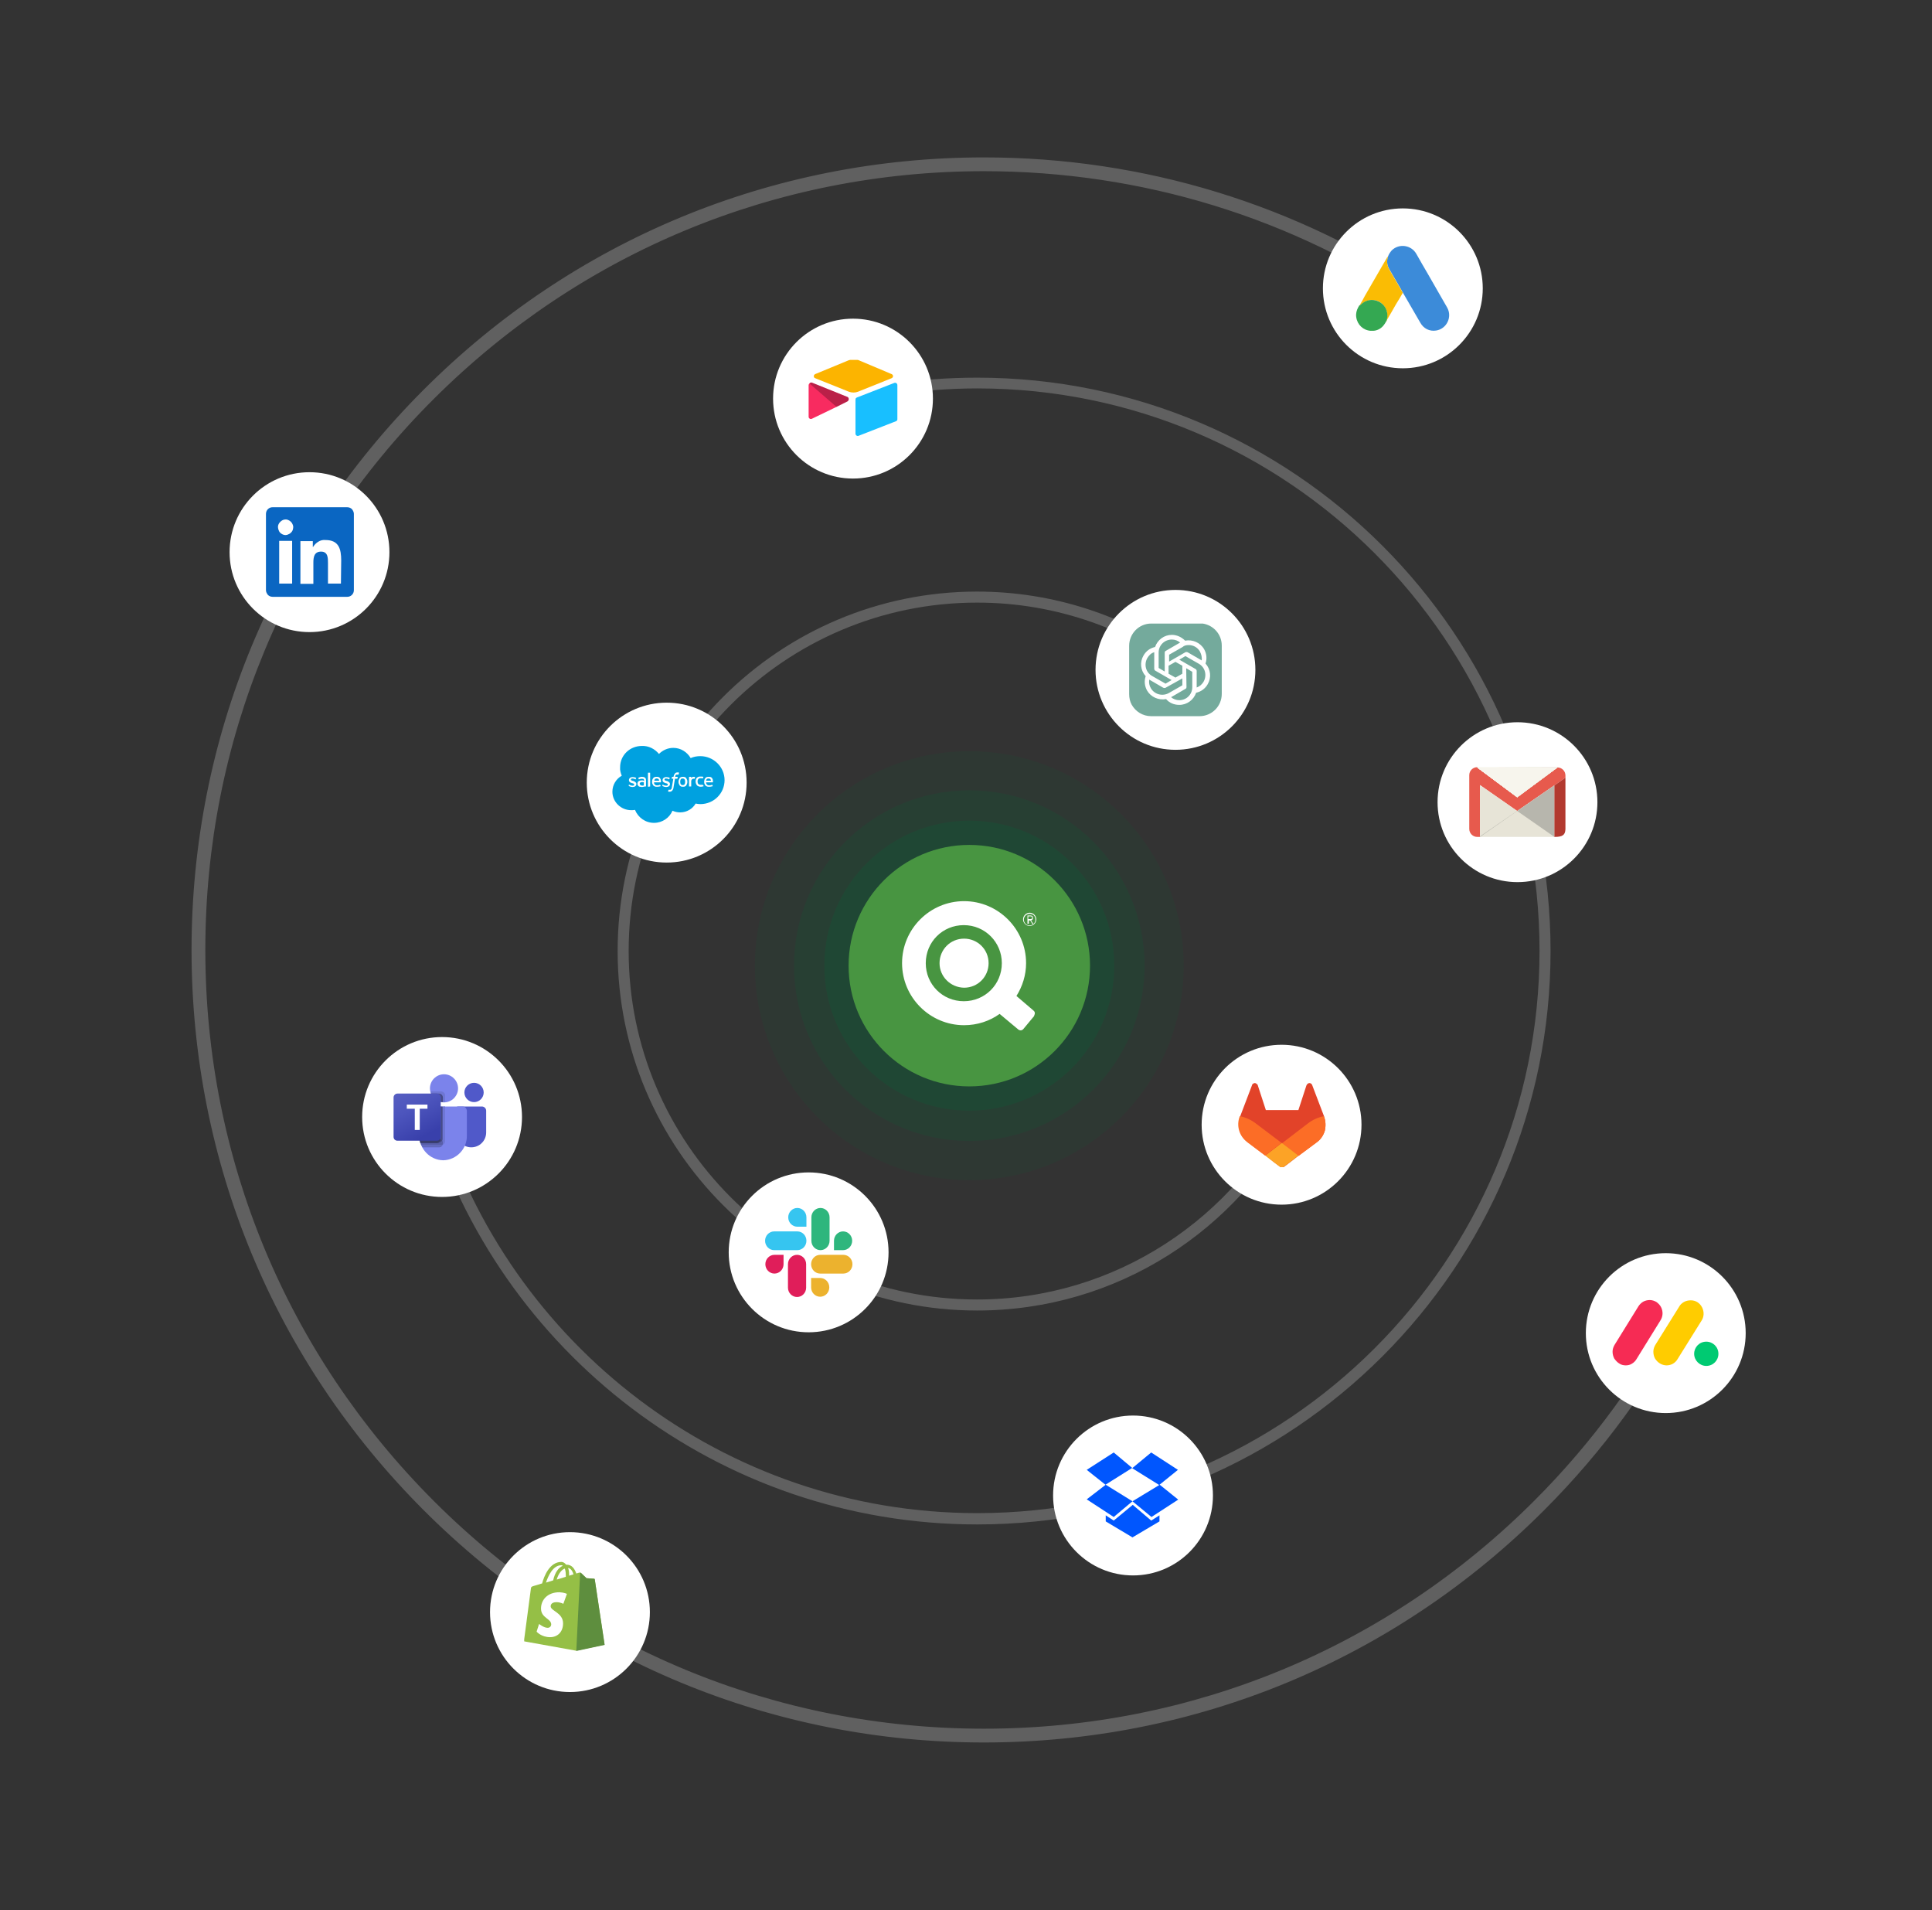 <?xml version="1.0" encoding="utf-8"?>
<!-- Generator: Adobe Illustrator 28.0.0, SVG Export Plug-In . SVG Version: 6.00 Build 0)  -->
<svg version="1.1" id="Layer_1" xmlns="http://www.w3.org/2000/svg" xmlns:xlink="http://www.w3.org/1999/xlink" x="0px" y="0px"
	 viewBox="0 0 701 693" style="enable-background:new 0 0 701 693;" xml:space="preserve">
<rect x="0" y="0" width="701" height="693" fill="#333333" stroke="none"/>
<style type="text/css">
	.st0{opacity:0.22;}
	.st1{fill:#FFFFFF;}
	.st2{fill:#FFFFFF;stroke:#FFFFFF;stroke-miterlimit:10;}
	.st3{fill:#74AA9C;}
	.st4{clip-path:url(#SVGID_00000143587155141992405830000006810034992383890873_);}
	.st5{fill:#95BF46;}
	.st6{fill:#5E8E3E;}
	.st7{clip-path:url(#SVGID_00000117669937245746375000000003594009425071861683_);}
	.st8{fill:#E01E5A;}
	.st9{fill:#36C5F0;}
	.st10{fill:#2EB67D;}
	.st11{fill:#ECB22E;}
	.st12{clip-path:url(#SVGID_00000071550829474746121890000005453499846618462631_);}
	.st13{fill-rule:evenodd;clip-rule:evenodd;fill:#00A1E0;}
	.st14{fill-rule:evenodd;clip-rule:evenodd;fill:#FFFFFE;}
	.st15{clip-path:url(#SVGID_00000017476168626831124700000004478175961369451656_);}
	.st16{fill:#FCB400;}
	.st17{fill:#18BFFF;}
	.st18{fill:#F82B60;}
	.st19{fill-opacity:0.25;}
	.st20{clip-path:url(#SVGID_00000147206231421756546390000002063196002665031569_);}
	.st21{fill:#0056FE;}
	.st22{fill:#5059C9;}
	.st23{fill:#7B83EB;}
	.st24{fill:#6E76D3;}
	.st25{fill:#6269BC;}
	.st26{fill:#B7B7B7;}
	.st27{fill:#585EA9;}
	.st28{fill:#464B87;}
	.st29{fill:#757575;}
	.st30{fill:#383C6C;}
	.st31{fill:#E5E5E5;}
	.st32{fill:#929292;}
	.st33{fill:url(#SVGID_00000012463762942327744600000011610782008965555093_);}
	.st34{clip-path:url(#SVGID_00000040554337716450850250000009297197483734010772_);}
	.st35{fill:#E75A4D;}
	.st36{fill:url(#SVGID_00000155833595832924690460000012527414383858415261_);}
	.st37{fill:#E7E4D7;}
	.st38{fill:#B8B7AE;}
	.st39{fill:#B7B6AD;}
	.st40{fill:#B2392F;}
	.st41{fill:url(#SVGID_00000080888528470137137510000014753131433091016355_);}
	.st42{fill:url(#SVGID_00000018204026346208183480000001327776019927271343_);}
	.st43{fill:url(#SVGID_00000002364308128606395060000008390393116098182296_);}
	.st44{fill:url(#SVGID_00000031180953725116273970000004058750917913124235_);}
	.st45{fill:url(#SVGID_00000033360018848956534020000010090191294814629280_);}
	.st46{fill:url(#SVGID_00000025440981533744074510000009999087362182087831_);}
	.st47{fill:url(#SVGID_00000142163800010635061140000007024677806278931088_);}
	.st48{fill:#F7F5ED;}
	.st49{clip-path:url(#SVGID_00000069386601331011656520000017648081274346266519_);}
	.st50{fill:#F62B54;}
	.st51{fill:#FFCC00;}
	.st52{fill:#00CA72;}
	.st53{clip-path:url(#SVGID_00000065784766072999571680000018164301795001932213_);}
	.st54{fill:#3C8BD9;}
	.st55{fill:#FABC04;}
	.st56{fill:#34A852;}
	.st57{fill:#E1C025;}
	.st58{clip-path:url(#SVGID_00000013890575725629616950000006816935711910318482_);}
	.st59{fill:#0A66C2;}
	.st60{clip-path:url(#SVGID_00000123403805829493608210000013094418378796616834_);}
	.st61{fill:#E24329;}
	.st62{fill:#FC6D26;}
	.st63{fill:#FCA326;}
	.st64{opacity:0.1;fill:#006937;enable-background:new    ;}
	.st65{opacity:0.15;fill:#006937;enable-background:new    ;}
	.st66{opacity:0.2;fill:#006937;enable-background:new    ;}
	.st67{fill:#489541;}
</style>
<g id="Layer_2_00000023984493418328245570000005279596155147272836_">
</g>
<g id="Layer_1_00000122679919261090360710000005711829071699860151_">
	<g class="st0">
		<path class="st1" d="M468.7,399c-20.3,42.7-63.9,72.4-114.2,72.4c-69.7,0-126.4-56.7-126.4-126.4s56.7-126.4,126.4-126.4
			c29.2,0,56.1,10,77.5,26.7c-0.5-0.5-1-1-1.6-1.5c-1.8-1.7-1.9-3.7-1-5.4c-21.2-15-47.1-23.8-74.9-23.8
			c-71.9,0-130.4,58.5-130.4,130.4s58.5,130.4,130.4,130.4c50.9,0,95-29.3,116.5-71.9C469.4,402.7,468.3,401.1,468.7,399z"/>
	</g>
	<g class="st0">
		<path class="st1" d="M354.6,137c-10.8,0-21.4,0.8-31.7,2.4c0.5,1.2,0.5,2.7,0.1,4c10.3-1.6,20.9-2.5,31.6-2.5
			c112.5,0,204,91.5,204,204s-91.5,204-204,204c-92.1,0-170.1-61.4-195.4-145.4c-0.2-0.1-0.4-0.3-0.6-0.4c-0.9,0.8-2.2,1.2-3.4,1.2
			C180.8,490.2,260.5,553,354.6,553c114.7,0,208-93.3,208-208S469.3,137,354.6,137z"/>
	</g>
	<g class="st0">
		<path class="st2" d="M609.2,473.3c-13.3,26-30.8,50.1-52.1,71.4c-53.5,53.5-124.5,82.9-200.1,82.9s-146.7-29.4-200.1-82.9
			S74,420.2,74,344.6s29.4-146.7,82.9-200.1S281.4,61.6,357,61.6c57.5,0,112.4,17,158.9,48.7c0.5-1.2,1.1-2.5,1.7-3.7
			c-47-31.8-102.5-49-160.6-49c-76.7,0-148.7,29.9-202.9,84.1S70,267.9,70,344.6s29.9,148.7,84.1,202.9s126.3,84.1,202.9,84.1
			c76.7,0,148.7-29.9,202.9-84.1c21.5-21.5,39.1-45.7,52.5-71.9C611.4,474.8,610.3,474.1,609.2,473.3z"/>
	</g>
	<g>
		<g>
			<circle class="st1" cx="426.5" cy="243" r="29"/>
		</g>
		<g>
			<path class="st3" d="M409.7,234.3v17.5c0,1.4,0.3,2.7,0.9,3.8c1.4,2.5,4,4.2,7.1,4.2h17.5c4.5,0,8.1-3.6,8.1-8.1v-17.5
				c0-4.1-3-7.4-6.9-8h-18.7C413.3,226.2,409.7,229.8,409.7,234.3z"/>
			<path class="st1" d="M425.2,230.3c-2.8,0-5.2,1.8-6.1,4.4c-1.8,0.4-3.3,1.5-4.2,3.1c-1.4,2.4-1.1,5.4,0.8,7.5
				c-0.6,1.7-0.4,3.6,0.5,5.2c1.4,2.4,4.2,3.6,6.9,3.1c1.2,1.4,2.9,2.1,4.8,2.1c2.8,0,5.2-1.8,6.1-4.4c1.8-0.4,3.3-1.5,4.2-3.1
				c1.4-2.4,1.1-5.4-0.8-7.5l0,0c0.6-1.7,0.4-3.6-0.5-5.2c-1.4-2.4-4.2-3.6-6.9-3.1C428.7,231.1,427,230.3,425.2,230.3L425.2,230.3z
				 M425.2,232L425.2,232c1.1,0,2.2,0.4,3,1.1c0,0-0.1,0.1-0.2,0.1l-5,2.9c-0.3,0.1-0.4,0.4-0.4,0.7v6.8l-2.2-1.3v-5.6
				C420.4,234.1,422.5,232,425.2,232L425.2,232z M431.3,234c1.7,0,3.3,0.9,4.1,2.4c0.5,1,0.8,2.1,0.6,3.2l-0.1-0.1l-5-2.9
				c-0.3-0.1-0.6-0.1-0.8,0l-5.9,3.4v-2.5l4.9-2.8C429.6,234.2,430.4,234,431.3,234z M418.8,236.6v6c0,0.3,0.2,0.6,0.4,0.7l5.9,3.4
				l-2.2,1.3l-4.9-2.8c-2.3-1.3-3-4.2-1.7-6.5C416.9,237.7,417.7,236.9,418.8,236.6z M430.1,238l4.9,2.8c2.3,1.3,3,4.2,1.7,6.5l0,0
				c-0.6,1-1.4,1.7-2.5,2.1v-6c0-0.3-0.2-0.6-0.4-0.7l-5.9-3.4L430.1,238L430.1,238z M426.5,240.1l2.5,1.4v2.9l-2.5,1.4l-2.5-1.4
				v-2.9L426.5,240.1z M430.4,242.4l2.2,1.3v5.6c0,2.6-2.1,4.7-4.7,4.7l0,0c-1.1,0-2.2-0.4-3-1.1c0,0,0.1-0.1,0.2-0.1l5-2.9
				c0.3-0.1,0.4-0.4,0.4-0.7L430.4,242.4L430.4,242.4z M429,246.1v2.5l-4.9,2.8c-2.3,1.3-5.2,0.5-6.5-1.7l0,0
				c-0.6-1-0.8-2.1-0.6-3.2l0.1,0.1l5,2.9c0.3,0.1,0.6,0.1,0.8,0L429,246.1L429,246.1z"/>
		</g>
	</g>
	<g>
		<g>
			<g>
				<circle class="st1" cx="206.8" cy="584.8" r="29"/>
			</g>
		</g>
		<g>
			<g>
				<g>
					<g>
						<defs>
							<rect id="SVGID_1_" x="190.2" y="566.6" width="29.3" height="32.3"/>
						</defs>
						<clipPath id="SVGID_00000119098076918996834930000012554447921164545941_">
							<use xlink:href="#SVGID_1_"  style="overflow:visible;"/>
						</clipPath>
						<g style="clip-path:url(#SVGID_00000119098076918996834930000012554447921164545941_);">
							<path class="st5" d="M215.8,573c0-0.2-0.2-0.3-0.3-0.3s-2.7-0.2-2.7-0.2s-1.8-1.7-2-1.9s-0.6-0.1-0.7-0.1c0,0-0.4,0.1-1,0.3
								c-0.6-1.7-1.6-3.2-3.5-3.2c-0.1,0-0.1,0-0.2,0c-0.5-0.7-1.2-1-1.7-1c-4.3,0-6.3,5.2-7,7.8c-1.7,0.5-2.8,0.9-3,0.9
								c-0.9,0.3-1,0.3-1.1,1.2c-0.1,0.6-2.5,18.9-2.5,18.9l18.9,3.4l10.3-2.2C219.4,596.7,215.8,573.1,215.8,573L215.8,573z
								 M208.1,571.1l-1.6,0.5c0-0.1,0-0.2,0-0.3c0-1-0.1-1.9-0.4-2.5C207.1,568.9,207.7,569.9,208.1,571.1z M204.9,569
								c0.3,0.6,0.4,1.6,0.4,2.8c0,0.1,0,0.1,0,0.2c-1,0.3-2.2,0.7-3.3,1C202.7,570.6,203.9,569.4,204.9,569z M203.7,567.8
								c0.2,0,0.4,0.1,0.5,0.2c-1.4,0.6-2.8,2.2-3.5,5.3l-2.6,0.8C198.9,571.7,200.6,567.8,203.7,567.8L203.7,567.8z"/>
							<path class="st6" d="M215.5,572.7c-0.1,0-2.7-0.2-2.7-0.2s-1.8-1.7-2-1.9c-0.1-0.1-0.2-0.1-0.3-0.1l-1.4,28.4l10.3-2.2
								c0,0-3.6-23.6-3.6-23.8S215.6,572.7,215.5,572.7z"/>
							<path class="st1" d="M205.7,578.2l-1.3,3.6c0,0-1.1-0.6-2.5-0.6c-2,0-2.1,1.2-2.1,1.5c0,1.7,4.5,2.3,4.5,6.2c0,3.1-2,5-4.7,5
								c-3.2,0-4.9-2-4.9-2l0.9-2.8c0,0,1.7,1.4,3.1,1.4c0.9,0,1.3-0.7,1.3-1.2c0-2.2-3.7-2.3-3.7-5.8c0-3,2.2-5.9,6.7-5.9
								C204.8,577.7,205.7,578.2,205.7,578.2z"/>
						</g>
					</g>
				</g>
			</g>
		</g>
	</g>
	<g>
		<g>
			<circle class="st1" cx="293.4" cy="454.3" r="29"/>
		</g>
		<g>
			<g>
				<g>
					<g>
						<defs>
							<rect id="SVGID_00000179634700182774641200000004788692528511109812_" x="277.4" y="438.1" width="32.1" height="32.5"/>
						</defs>
						<clipPath id="SVGID_00000085953127789542201440000002928151209417292698_">
							<use xlink:href="#SVGID_00000179634700182774641200000004788692528511109812_"  style="overflow:visible;"/>
						</clipPath>
						<g style="clip-path:url(#SVGID_00000085953127789542201440000002928151209417292698_);">
							<path class="st8" d="M284.3,458.6c0,1.9-1.5,3.4-3.3,3.4s-3.3-1.5-3.3-3.4s1.5-3.4,3.3-3.4h3.3V458.6z M285.9,458.6
								c0-1.9,1.5-3.4,3.3-3.4s3.3,1.5,3.3,3.4v8.5c0,1.9-1.5,3.4-3.3,3.4s-3.3-1.5-3.3-3.4V458.6z"/>
							<path class="st9" d="M289.3,445c-1.8,0-3.3-1.5-3.3-3.4s1.5-3.4,3.3-3.4s3.3,1.5,3.3,3.4v3.4H289.3z M289.3,446.7
								c1.8,0,3.3,1.5,3.3,3.4s-1.5,3.4-3.3,3.4h-8.4c-1.8,0-3.3-1.5-3.3-3.4s1.5-3.4,3.3-3.4H289.3z"/>
							<path class="st10" d="M302.6,450.1c0-1.9,1.5-3.4,3.3-3.4s3.3,1.5,3.3,3.4s-1.5,3.4-3.3,3.4h-3.3V450.1z M301,450.1
								c0,1.9-1.5,3.4-3.3,3.4s-3.3-1.5-3.3-3.4v-8.5c0-1.9,1.5-3.4,3.3-3.4s3.3,1.5,3.3,3.4V450.1z"/>
							<path class="st11" d="M297.6,463.6c1.8,0,3.3,1.5,3.3,3.4s-1.5,3.4-3.3,3.4s-3.3-1.5-3.3-3.4v-3.4H297.6z M297.6,462
								c-1.8,0-3.3-1.5-3.3-3.4s1.5-3.4,3.3-3.4h8.4c1.8,0,3.3,1.5,3.3,3.4s-1.5,3.4-3.3,3.4H297.6z"/>
						</g>
					</g>
				</g>
			</g>
		</g>
	</g>
	<g>
		<g>
			<circle class="st1" cx="241.9" cy="283.9" r="29"/>
		</g>
		<g>
			<g>
				<g>
					<g>
						<defs>
							<rect id="SVGID_00000142144483423019797180000012898236344299172497_" x="222.2" y="270.4" width="40.8" height="28"/>
						</defs>
						<clipPath id="SVGID_00000142897266347644836390000003508209620958092176_">
							<use xlink:href="#SVGID_00000142144483423019797180000012898236344299172497_"  style="overflow:visible;"/>
						</clipPath>
						<g style="clip-path:url(#SVGID_00000142897266347644836390000003508209620958092176_);">
							<g>
								<path class="st13" d="M239.1,273.5c1.3-1.3,3.1-2.2,5.2-2.2c2.7,0,5,1.5,6.3,3.7c1.1-0.5,2.3-0.7,3.5-0.7
									c4.8,0,8.8,3.9,8.8,8.7s-3.9,8.7-8.8,8.7c-0.6,0-1.2-0.1-1.7-0.2c-1.1,1.9-3.2,3.2-5.6,3.2c-1,0-1.9-0.2-2.8-0.6
									c-1.1,2.6-3.7,4.4-6.7,4.4c-3.2,0-5.8-2-6.9-4.7c-0.5,0.1-0.9,0.1-1.4,0.1c-3.7,0-6.8-3-6.8-6.7c0-2.5,1.4-4.7,3.4-5.8
									c-0.4-1-0.7-2-0.6-3.1c0-4.3,3.5-7.7,7.9-7.7C235.4,270.5,237.6,271.7,239.1,273.5"/>
								<path class="st14" d="M228.1,285C228.1,285,228.1,285.1,228.1,285c0.1,0.1,0.2,0.2,0.2,0.2c0.4,0.2,0.8,0.3,1.2,0.3
									c0.8,0,1.4-0.4,1.4-1.1l0,0c0-0.6-0.6-0.9-1.1-1.1h-0.1c-0.4-0.1-0.8-0.2-0.8-0.5l0,0c0-0.2,0.2-0.4,0.5-0.4
									c0.4,0,0.8,0.1,1.1,0.3c0,0,0.1,0.1,0.1,0l0.2-0.4v-0.1c-0.3-0.2-0.7-0.3-1.2-0.3h-0.1c-0.8,0-1.3,0.5-1.3,1.1l0,0
									c0,0.7,0.6,0.9,1.1,1.1h0.1c0.4,0.1,0.7,0.2,0.7,0.5l0,0c0,0.3-0.2,0.4-0.6,0.4c-0.1,0-0.6,0-1.1-0.3
									c-0.1,0-0.1-0.1-0.1-0.1h-0.1L228.1,285L228.1,285z M240.3,285C240.3,285,240.3,285.1,240.3,285c0.1,0.1,0.2,0.2,0.2,0.2
									c0.4,0.2,0.8,0.3,1.2,0.3c0.8,0,1.4-0.4,1.4-1.1l0,0c0-0.6-0.6-0.9-1.1-1.1h-0.1c-0.4-0.1-0.8-0.2-0.8-0.5l0,0
									c0-0.2,0.2-0.4,0.5-0.4c0.4,0,0.8,0.1,1.1,0.3c0,0,0.1,0.1,0.1,0l0.2-0.4v-0.1c-0.3-0.2-0.7-0.3-1.2-0.3h-0.1
									c-0.8,0-1.3,0.5-1.3,1.1l0,0c0,0.7,0.6,0.9,1.1,1.1h0.1c0.4,0.1,0.7,0.2,0.7,0.5l0,0c0,0.3-0.2,0.4-0.6,0.4
									c-0.1,0-0.6,0-1.1-0.3c-0.1,0-0.1-0.1-0.1-0.1h-0.1L240.3,285L240.3,285z M248.6,283.6c0,0.4-0.1,0.7-0.2,0.9
									c-0.1,0.2-0.4,0.3-0.7,0.3s-0.5-0.1-0.7-0.3c-0.1-0.2-0.2-0.5-0.2-0.9s0.1-0.7,0.2-0.9c0.1-0.2,0.4-0.3,0.7-0.3
									s0.5,0.1,0.7,0.3C248.5,282.9,248.6,283.2,248.6,283.6L248.6,283.6z M249.3,282.9c-0.1-0.2-0.2-0.4-0.3-0.6
									s-0.3-0.3-0.5-0.4s-0.5-0.1-0.7-0.1s-0.5,0-0.7,0.1s-0.4,0.2-0.5,0.4c-0.1,0.2-0.2,0.4-0.3,0.6s-0.1,0.5-0.1,0.7
									c0,0.3,0,0.5,0.1,0.7s0.2,0.4,0.3,0.6s0.3,0.3,0.5,0.4s0.5,0.1,0.7,0.1c0.3,0,0.5,0,0.7-0.1s0.4-0.2,0.5-0.4
									c0.1-0.2,0.2-0.4,0.3-0.6s0.1-0.5,0.1-0.7C249.4,283.3,249.4,283.1,249.3,282.9L249.3,282.9z M255,284.7
									C255,284.7,254.9,284.7,255,284.7c-0.2,0-0.3,0-0.4,0c-0.1,0-0.2,0-0.4,0c-0.3,0-0.6-0.1-0.8-0.3c-0.2-0.2-0.3-0.5-0.3-0.9
									s0.1-0.7,0.3-0.9c0.2-0.2,0.4-0.3,0.8-0.3c0.3,0,0.5,0,0.7,0.1h0.1c0.1-0.2,0.1-0.3,0.2-0.5c0-0.1,0-0.1,0-0.1
									c-0.1,0-0.3-0.1-0.5-0.1s-0.3,0-0.5,0c-0.3,0-0.6,0-0.8,0.1s-0.4,0.2-0.6,0.4c-0.1,0.2-0.3,0.4-0.3,0.6
									c-0.1,0.2-0.1,0.5-0.1,0.7c0,0.6,0.2,1,0.5,1.4c0.3,0.3,0.8,0.5,1.4,0.5c0.4,0,0.7-0.1,1-0.2c0,0,0.1,0,0-0.1L255,284.7
									L255,284.7z M256.2,283.2c0-0.2,0.1-0.4,0.2-0.5c0.1-0.2,0.4-0.3,0.7-0.3c0.3,0,0.5,0.1,0.7,0.3c0.1,0.1,0.1,0.3,0.2,0.5
									H256.2L256.2,283.2z M258.6,282.7c-0.1-0.2-0.2-0.4-0.3-0.5c-0.2-0.2-0.3-0.3-0.4-0.3c-0.2-0.1-0.4-0.1-0.7-0.1
									c-0.3,0-0.6,0-0.8,0.1c-0.2,0.1-0.4,0.2-0.5,0.4c-0.1,0.2-0.3,0.4-0.3,0.6c-0.1,0.2-0.1,0.5-0.1,0.7c0,0.3,0,0.5,0.1,0.7
									s0.2,0.4,0.3,0.6c0.2,0.2,0.4,0.3,0.6,0.4s0.5,0.1,0.9,0.1c0.7,0,1-0.2,1.2-0.2c0,0,0.1,0,0-0.1l-0.2-0.4c0-0.1-0.1,0-0.1,0
									c-0.2,0.1-0.4,0.2-1,0.2c-0.4,0-0.6-0.1-0.8-0.3c-0.2-0.2-0.3-0.4-0.3-0.8h2.4c0,0,0.1,0,0.1-0.1
									C258.7,283.7,258.7,283.3,258.6,282.7L258.6,282.7z M237.4,283.2c0-0.2,0.1-0.4,0.2-0.5c0.1-0.2,0.4-0.3,0.7-0.3
									s0.5,0.1,0.7,0.3c0.1,0.1,0.1,0.3,0.2,0.5H237.4L237.4,283.2z M239.7,282.7c-0.1-0.2-0.2-0.4-0.3-0.5
									c-0.2-0.2-0.3-0.3-0.4-0.3c-0.2-0.1-0.4-0.1-0.7-0.1s-0.6,0-0.8,0.1s-0.4,0.2-0.5,0.4c-0.1,0.2-0.3,0.4-0.3,0.6
									c-0.1,0.2-0.1,0.5-0.1,0.7c0,0.3,0,0.5,0.1,0.7s0.2,0.4,0.3,0.6c0.2,0.2,0.4,0.3,0.6,0.4c0.2,0.1,0.5,0.1,0.9,0.1
									c0.7,0,1-0.2,1.2-0.2c0,0,0.1,0,0-0.1l-0.2-0.4c0-0.1-0.1,0-0.1,0c-0.2,0.1-0.4,0.2-1,0.2c-0.4,0-0.6-0.1-0.8-0.3
									c-0.2-0.2-0.3-0.4-0.3-0.8h2.4c0,0,0.1,0,0.1-0.1C239.8,283.7,239.9,283.3,239.7,282.7L239.7,282.7z M232.3,284.7
									c-0.1-0.1-0.1-0.1-0.1-0.1c0-0.1-0.1-0.2-0.1-0.3c0-0.2,0.1-0.3,0.2-0.4c0,0,0.2-0.2,0.7-0.2c0.2,0,0.4,0,0.6,0.1v1.1l0,0
									c0,0-0.3,0.1-0.6,0.1C232.5,284.9,232.3,284.7,232.3,284.7L232.3,284.7z M233.2,283.1c-0.1,0-0.2,0-0.4,0s-0.4,0-0.6,0.1
									c-0.2,0-0.3,0.1-0.5,0.2c-0.1,0.1-0.3,0.2-0.3,0.4c-0.1,0.2-0.1,0.3-0.1,0.5s0,0.4,0.1,0.5s0.2,0.3,0.3,0.4s0.3,0.2,0.5,0.2
									s0.4,0.1,0.6,0.1c0.2,0,0.5,0,0.7-0.1c0.2,0,0.4-0.1,0.6-0.1c0.1,0,0.2,0,0.2,0c0.1,0,0.1-0.1,0.1-0.1v-2.1
									c0-0.5-0.1-0.8-0.4-1c-0.2-0.2-0.6-0.3-1.1-0.3c-0.2,0-0.5,0-0.6,0.1c0,0-0.5,0.1-0.7,0.3c0,0,0,0,0,0.1l0.2,0.4
									c0,0.1,0.1,0,0.1,0l0,0c0.5-0.2,1-0.2,1-0.2c0.3,0,0.5,0.1,0.6,0.1c0.1,0.1,0.2,0.2,0.2,0.6v0.1
									C233.4,283.1,233.2,283.1,233.2,283.1L233.2,283.1z M252.2,281.9L252.2,281.9L252.2,281.9
									C252.2,281.8,252.2,281.8,252.2,281.9C252.2,281.8,252.2,281.8,252.2,281.9c-0.1-0.1-0.3-0.1-0.4-0.1c-0.3,0-0.5,0-0.6,0.1
									s-0.3,0.2-0.4,0.3v-0.3c0,0,0-0.1-0.1-0.1h-0.6c0,0-0.1,0-0.1,0.1v3.4l0,0c0,0,0,0,0.1,0h0.6c0,0,0,0,0.1,0l0,0v-1.7
									c0-0.2,0-0.5,0.1-0.6s0.1-0.3,0.2-0.3c0.1-0.1,0.2-0.1,0.3-0.2c0.1,0,0.2,0,0.3,0s0.3,0,0.3,0s0.1,0,0.1-0.1
									C252.1,282.3,252.2,282,252.2,281.9"/>
								<path class="st14" d="M246.4,280.3c-0.1,0-0.2,0-0.2-0.1c-0.1,0-0.2,0-0.3,0c-0.4,0-0.8,0.1-1,0.4c-0.2,0.2-0.4,0.6-0.5,1
									v0.2h-0.5c0,0-0.1,0-0.1,0.1l-0.1,0.5c0,0,0,0.1,0.1,0.1h0.5l-0.5,2.9c0,0.2-0.1,0.4-0.1,0.6c-0.1,0.1-0.1,0.3-0.2,0.3
									c-0.1,0.1-0.1,0.1-0.2,0.2c-0.1,0-0.2,0-0.3,0s-0.1,0-0.2,0c-0.1,0-0.1,0-0.1,0h-0.1c0,0-0.2,0.4-0.2,0.5v0.1
									c0.1,0,0.1,0,0.2,0.1c0.1,0,0.2,0,0.3,0c0.2,0,0.4,0,0.6-0.1c0.2-0.1,0.3-0.2,0.4-0.3c0.1-0.1,0.2-0.3,0.3-0.5
									s0.2-0.5,0.2-0.8l0.5-3h0.8c0,0,0.1,0,0.1-0.1l0.1-0.5c0,0,0-0.1-0.1-0.1H245c0,0,0-0.3,0.1-0.5c0-0.1,0.1-0.2,0.2-0.2
									c0.1-0.1,0.1-0.1,0.2-0.1c0.1,0,0.2,0,0.3,0s0.1,0,0.2,0c0.1,0,0.1,0,0.1,0c0.1,0,0.1,0,0.1,0L246.4,280.3
									C246.5,280.3,246.4,280.3,246.4,280.3z M235.9,285.3C235.9,285.4,235.9,285.4,235.9,285.3l-0.7,0.1c0,0-0.1,0-0.1-0.1v-4.9
									c0,0,0-0.1,0.1-0.1h0.6c0,0,0.1,0,0.1,0.1L235.9,285.3L235.9,285.3z"/>
							</g>
						</g>
					</g>
				</g>
			</g>
		</g>
	</g>
	<g>
		<g>
			<g>
				<circle class="st1" cx="309.5" cy="144.6" r="29"/>
			</g>
		</g>
		<g>
			<g>
				<g>
					<g>
						<defs>
							
								<rect id="SVGID_00000005265106766790419610000007363766659446283672_" x="295.3" y="128.5" transform="matrix(3.236324e-03 -1 1 3.236324e-03 163.787 453.681)" width="28.3" height="32.4"/>
						</defs>
						<clipPath id="SVGID_00000065789317654382647420000014800029539346157204_">
							<use xlink:href="#SVGID_00000005265106766790419610000007363766659446283672_"  style="overflow:visible;"/>
						</clipPath>
						<g style="clip-path:url(#SVGID_00000065789317654382647420000014800029539346157204_);">
							<path class="st16" d="M307.9,130.7l-12.1,5c-0.7,0.3-0.7,1.3,0,1.5l12.2,4.9c1.1,0.4,2.3,0.4,3.3,0l12.2-4.9
								c0.7-0.3,0.7-1.2,0-1.5l-12.1-5.1C310.2,130.3,309,130.3,307.9,130.7"/>
							<path class="st17" d="M310.4,145v12.3c0,0.6,0.6,1,1.1,0.8l13.6-5.3c0.2-0.1,0.3-0.2,0.4-0.3s0.1-0.3,0.1-0.5v-12.3
								c0-0.6-0.6-1-1.1-0.8l-13.6,5.3c-0.2,0.1-0.3,0.2-0.4,0.3C310.5,144.7,310.4,144.8,310.4,145"/>
							<path class="st18" d="M307.5,145.6l-4,2l-0.4,0.2l-8.5,4.1c-0.5,0.3-1.2-0.1-1.2-0.7v-11.5c0-0.2,0.1-0.4,0.3-0.6
								c0.1-0.1,0.1-0.1,0.2-0.2c0.2-0.1,0.5-0.2,0.7-0.1l12.9,5.2C308.1,144.3,308.1,145.2,307.5,145.6"/>
							<path class="st19" d="M307.5,145.6l-4,2l-9.8-8.5c0.1-0.1,0.1-0.1,0.2-0.2c0.2-0.1,0.5-0.2,0.7-0.1l12.9,5.2
								C308.1,144.3,308.1,145.2,307.5,145.6"/>
						</g>
					</g>
				</g>
			</g>
		</g>
	</g>
	<g>
		<g>
			<g>
				<circle class="st1" cx="411.1" cy="542.5" r="29"/>
			</g>
		</g>
		<g>
			<g>
				<g>
					<g>
						<defs>
							<rect id="SVGID_00000178203236520865669520000017014660469063959686_" x="394.3" y="526.9" width="33.5" height="31.1"/>
						</defs>
						<clipPath id="SVGID_00000137846291485505418670000016453803038894419340_">
							<use xlink:href="#SVGID_00000178203236520865669520000017014660469063959686_"  style="overflow:visible;"/>
						</clipPath>
						<g style="clip-path:url(#SVGID_00000137846291485505418670000016453803038894419340_);">
							<path class="st21" d="M404.1,526.9l-9.8,6.3l6.8,5.4l9.7-6.1L404.1,526.9z M394.3,543.9l9.8,6.4l6.8-5.7l-9.7-6L394.3,543.9z
								 M410.9,544.6l6.9,5.7l9.7-6.3l-6.7-5.4L410.9,544.6z M427.4,533.2l-9.7-6.3l-6.9,5.7l9.8,6.1L427.4,533.2z M411,545.9
								l-6.9,5.7l-2.9-1.9v2.2l9.7,5.8l9.8-5.8v-2.2l-3,1.9L411,545.9z"/>
						</g>
					</g>
				</g>
			</g>
		</g>
	</g>
	<g>
		<g>
			<g>
				<circle class="st1" cx="160.4" cy="405.2" r="29"/>
			</g>
		</g>
		<g>
			<path class="st22" d="M166.2,401.4h8.7c0.8,0,1.5,0.7,1.5,1.5v7.9c0,3-2.4,5.4-5.4,5.4h0c-3,0-5.4-2.4-5.4-5.4v0v-8.6
				C165.4,401.7,165.7,401.4,166.2,401.4z"/>
			<circle class="st22" cx="172" cy="396.3" r="3.5"/>
			<path class="st23" d="M161.1,389.7c2.8,0,5.1,2.3,5.1,5.1c0,2.8-2.3,5.1-5.1,5.1s-5.1-2.3-5.1-5.1S158.3,389.7,161.1,389.7"/>
			<path class="st23" d="M167.9,401.4h-14.3c-0.8,0-1.4,0.7-1.4,1.5v9c-0.1,4.8,3.7,8.9,8.6,9c4.8-0.1,8.7-4.1,8.6-9v-9
				C169.3,402.1,168.7,401.4,167.9,401.4"/>
			<path class="st24" d="M161.5,401.4h-0.8v11.8l0,0v1.6c0,0.2,0,0.4-0.1,0.5l0,0l0,0c0.5-0.2,0.9-0.7,0.9-1.3V401.4"/>
			<path class="st25" d="M160.6,415.3c-0.2,0.1-0.4,0.1-0.5,0.1h-7.2c0.1,0.3,0.2,0.5,0.4,0.8h6.1
				C159.9,416.2,160.4,415.9,160.6,415.3 M152.6,414.6c0.1,0.3,0.2,0.5,0.3,0.8C152.7,415.2,152.6,414.9,152.6,414.6 M152.2,411.9
				c0,0.9,0.1,1.8,0.4,2.7C152.3,413.8,152.2,412.8,152.2,411.9"/>
			<path class="st26" d="M152.2,402.9v9c0,0,0,0,0,0s0,0,0,0V402.9C152.2,402.9,152.2,402.9,152.2,402.9 M153.6,401.4L153.6,401.4
				c-0.8,0-1.4,0.7-1.4,1.5c0,0,0,0,0,0c0,0,0,0,0,0c0,0,0,0,0,0C152.2,402.1,152.8,401.4,153.6,401.4"/>
			<path class="st27" d="M152.2,402.9C152.2,402.9,152.2,402.9,152.2,402.9C152.2,402.9,152.2,402.9,152.2,402.9L152.2,402.9
				C152.2,402.9,152.2,402.9,152.2,402.9v9c0,0,0,0,0,0c0,0,0,0,0,0c0,0.9,0.1,1.8,0.4,2.7l0,0l0,0c0.1,0.3,0.2,0.5,0.3,0.8l0,0l0,0
				h7.2c0.2,0,0.4,0,0.5-0.1l0,0c0.1-0.2,0.1-0.4,0.1-0.5v-1.6c0,0.8-0.6,1.4-1.4,1.4h-6.7c-0.3-0.9-0.4-1.8-0.4-2.8L152.2,402.9
				C152.2,402.9,152.2,402.9,152.2,402.9"/>
			<path class="st28" d="M160.7,401.4h-0.8v11.8c0,0.8-0.6,1.4-1.4,1.4h-6c-0.3-0.9-0.4-1.8-0.4-2.8v-9c0,0,0,0,0,0l0,0c0,0,0,0,0,0
				v9c0,0.9,0.1,1.9,0.4,2.8h6.7c0.8,0,1.4-0.6,1.4-1.4V401.4"/>
			<path class="st29" d="M159.9,401.4h-6.4c-0.8,0-1.4,0.7-1.4,1.5c0,0,0,0,0,0c0-0.8,0.6-1.4,1.4-1.5H159.9"/>
			<path class="st30" d="M159.9,401.4h-6.4c-0.8,0-1.4,0.7-1.4,1.5c0,0,0,0,0,0v9c0,0.9,0.1,1.9,0.4,2.8h6c0.8,0,1.4-0.6,1.4-1.4
				V401.4"/>
			<path class="st31" d="M160.3,399.8c0.1,0,0.2,0,0.3,0l0,0C160.5,399.8,160.4,399.8,160.3,399.8
				C160.3,399.8,160.3,399.8,160.3,399.8"/>
			<path class="st24" d="M160.1,395.9h-3.9c0.1,0.3,0.1,0.5,0.2,0.8c0.6,1.5,1.9,2.6,3.5,3c0.1,0,0.2,0.1,0.4,0.1l0,0
				c-0.1,0-0.2,0-0.4-0.1c-0.7-0.2-1.4-0.5-2-1c-0.7-0.5-1.2-1.2-1.5-2h2.1c0,0,0,0,0,0h0.8c0.8,0,1.4,0.6,1.4,1.4v1.7l0,0
				c0,0-0.1,0-0.1,0l0,0c0,0,0.1,0,0.1,0c0.1,0,0.3,0,0.4,0c0.1,0,0.3,0,0.4,0v-2.5C161.5,396.6,160.9,396,160.1,395.9"/>
			<path class="st32" d="M160.3,399.8c0.1,0,0.2,0,0.3,0C160.5,399.8,160.4,399.8,160.3,399.8"/>
			<path class="st28" d="M159.3,396.7h-0.8c0.8,0,1.4,0.6,1.4,1.4v1.6c-0.7-0.2-1.4-0.5-2-1c0.6,0.5,1.3,0.8,2,1
				c0.1,0,0.2,0.1,0.4,0.1c0.1,0,0.2,0,0.3,0c0,0,0.1,0,0.1,0v-1.7C160.7,397.4,160.1,396.7,159.3,396.7"/>
			<path class="st27" d="M158.5,396.7h-2.1c0.3,0.8,0.9,1.5,1.5,2c-0.7-0.5-1.2-1.2-1.5-2l0,0l0,0H158.5
				C158.5,396.7,158.5,396.7,158.5,396.7"/>
			<path class="st30" d="M158.5,396.7h-2.1c0.3,0.8,0.9,1.5,1.5,2c0.6,0.5,1.3,0.8,2,1v-1.6C159.9,397.4,159.3,396.7,158.5,396.7"/>
			
				<linearGradient id="SVGID_00000115514301132071652300000003863027553759817094_" gradientUnits="userSpaceOnUse" x1="101.626" y1="596.835" x2="101.641" y2="596.835" gradientTransform="matrix(744.135 1288.81 -1288.81 744.135 693729.625 -574706.125)">
				<stop  offset="0" style="stop-color:#5A62C3"/>
				<stop  offset="0.5" style="stop-color:#4D55BD"/>
				<stop  offset="1" style="stop-color:#3940AB"/>
			</linearGradient>
			<path style="fill:url(#SVGID_00000115514301132071652300000003863027553759817094_);" d="M144.2,396.7h14.3
				c0.8,0,1.4,0.6,1.4,1.4v14.3c0,0.8-0.6,1.4-1.4,1.4h-14.3c-0.8,0-1.4-0.6-1.4-1.4v-14.3C142.8,397.4,143.4,396.7,144.2,396.7z"/>
			<polygon class="st1" points="155.1,402.2 152.3,402.2 152.3,409.9 150.5,409.9 150.5,402.2 147.6,402.2 147.6,400.7 155.1,400.7 
							"/>
		</g>
	</g>
	<g>
		<g>
			<g>
				<circle class="st1" cx="550.6" cy="291" r="29"/>
			</g>
		</g>
		<g>
			<g>
				<g>
					<g>
						<defs>
							<rect id="SVGID_00000078761788620974227090000004924460775456964496_" x="533.2" y="278.4" width="34.8" height="25.2"/>
						</defs>
						<clipPath id="SVGID_00000089560937177588976660000011283034011410122138_">
							<use xlink:href="#SVGID_00000078761788620974227090000004924460775456964496_"  style="overflow:visible;"/>
						</clipPath>
						<g style="clip-path:url(#SVGID_00000089560937177588976660000011283034011410122138_);">
							<path class="st35" d="M565.1,278.4c1.6,0,2.9,1.3,2.9,2.9v0.8l-4,2.8l-13.5,9.3l-13.5-9.4v18.8h-1c-1.6,0-2.9-1.3-2.9-2.9
								v-19.5c0-1.6,1.3-2.9,2.9-2.9l14.5,10.8L565.1,278.4L565.1,278.4z"/>
							
								<linearGradient id="SVGID_00000160896097557268568780000014842673533069121439_" gradientUnits="userSpaceOnUse" x1="541.26" y1="479.8" x2="559.85" y2="479.8" gradientTransform="matrix(1 0 0 1 0 -196)">
								<stop  offset="0" style="stop-color:#F8F6EF"/>
								<stop  offset="1" style="stop-color:#E7E4D6"/>
							</linearGradient>
							<path style="fill:url(#SVGID_00000160896097557268568780000014842673533069121439_);" d="M536,278.4l14.5,10.8l14.6-10.8H536
								z"/>
							<path class="st37" d="M537,284.8v18.8h27v-18.7l-13.5,9.3L537,284.8z"/>
							<path class="st38" d="M537,303.6l13.5-9.4h-0.1l-13.4,9.2V303.6z"/>
							<path class="st39" d="M564,284.9v18.7l-13.5-9.4L564,284.9z"/>
							<path class="st40" d="M568,282.1v18.7c-0.1,2.1-1,2.8-4,2.8v-18.7L568,282.1L568,282.1z"/>
							
								<linearGradient id="SVGID_00000177461014089283190900000004198538222913090219_" gradientUnits="userSpaceOnUse" x1="541.26" y1="479.8" x2="559.85" y2="479.8" gradientTransform="matrix(1 0 0 1 0 -196)">
								<stop  offset="0" style="stop-color:#F8F6EF"/>
								<stop  offset="1" style="stop-color:#E7E4D6"/>
							</linearGradient>
							<path style="fill:url(#SVGID_00000177461014089283190900000004198538222913090219_);" d="M536,278.4l14.5,10.8l14.6-10.8H536
								z"/>
							
								<linearGradient id="SVGID_00000172433726159166122990000012530511561342052536_" gradientUnits="userSpaceOnUse" x1="541.26" y1="479.8" x2="559.85" y2="479.8" gradientTransform="matrix(1 0 0 1 0 -196)">
								<stop  offset="0" style="stop-color:#F8F6EF"/>
								<stop  offset="1" style="stop-color:#E7E4D6"/>
							</linearGradient>
							<path style="fill:url(#SVGID_00000172433726159166122990000012530511561342052536_);" d="M536,278.4l14.5,10.8l14.6-10.8H536
								z"/>
							
								<linearGradient id="SVGID_00000061442199825498707450000006902554190089822876_" gradientUnits="userSpaceOnUse" x1="541.26" y1="479.8" x2="559.85" y2="479.8" gradientTransform="matrix(1 0 0 1 0 -196)">
								<stop  offset="0" style="stop-color:#F8F6EF"/>
								<stop  offset="1" style="stop-color:#E7E4D6"/>
							</linearGradient>
							<path style="fill:url(#SVGID_00000061442199825498707450000006902554190089822876_);" d="M536,278.4l14.5,10.8l14.6-10.8H536
								z"/>
							
								<linearGradient id="SVGID_00000037678444818335890560000015495535485425294512_" gradientUnits="userSpaceOnUse" x1="541.26" y1="479.8" x2="559.85" y2="479.8" gradientTransform="matrix(1 0 0 1 0 -196)">
								<stop  offset="0" style="stop-color:#F8F6EF"/>
								<stop  offset="1" style="stop-color:#E7E4D6"/>
							</linearGradient>
							<path style="fill:url(#SVGID_00000037678444818335890560000015495535485425294512_);" d="M536,278.4l14.5,10.8l14.6-10.8H536
								z"/>
							
								<linearGradient id="SVGID_00000158006742864312414760000000911652378326097298_" gradientUnits="userSpaceOnUse" x1="541.26" y1="479.8" x2="559.85" y2="479.8" gradientTransform="matrix(1 0 0 1 0 -196)">
								<stop  offset="0" style="stop-color:#F8F6EF"/>
								<stop  offset="1" style="stop-color:#E7E4D6"/>
							</linearGradient>
							<path style="fill:url(#SVGID_00000158006742864312414760000000911652378326097298_);" d="M536,278.4l14.5,10.8l14.6-10.8H536
								z"/>
							
								<linearGradient id="SVGID_00000147908920075367440950000007968161961186449081_" gradientUnits="userSpaceOnUse" x1="541.26" y1="479.8" x2="559.85" y2="479.8" gradientTransform="matrix(1 0 0 1 0 -196)">
								<stop  offset="0" style="stop-color:#F8F6EF"/>
								<stop  offset="1" style="stop-color:#E7E4D6"/>
							</linearGradient>
							<path style="fill:url(#SVGID_00000147908920075367440950000007968161961186449081_);" d="M536,278.4l14.5,10.8l14.6-10.8H536
								z"/>
							
								<linearGradient id="SVGID_00000095336041954430534430000008485363611766134166_" gradientUnits="userSpaceOnUse" x1="541.26" y1="479.8" x2="559.85" y2="479.8" gradientTransform="matrix(1 0 0 1 0 -196)">
								<stop  offset="0" style="stop-color:#F8F6EF"/>
								<stop  offset="1" style="stop-color:#E7E4D6"/>
							</linearGradient>
							<path style="fill:url(#SVGID_00000095336041954430534430000008485363611766134166_);" d="M536,278.4l14.5,10.8l14.6-10.8H536
								z"/>
							<path class="st48" d="M536,278.4l14.5,10.8l14.6-10.8H536z"/>
						</g>
					</g>
				</g>
			</g>
		</g>
	</g>
	<g>
		<g>
			<g>
				<circle class="st1" cx="604.4" cy="483.6" r="29"/>
			</g>
		</g>
		<g>
			<g>
				<g>
					<g>
						<defs>
							<rect id="SVGID_00000176751535438559667580000017168318933721030585_" x="585.1" y="471.5" width="38.6" height="24.3"/>
						</defs>
						<clipPath id="SVGID_00000122699659093205367900000008303491850272569010_">
							<use xlink:href="#SVGID_00000176751535438559667580000017168318933721030585_"  style="overflow:visible;"/>
						</clipPath>
						<g style="clip-path:url(#SVGID_00000122699659093205367900000008303491850272569010_);">
							<path class="st50" d="M589.9,495.3c-0.9,0-1.7-0.2-2.4-0.7c-0.7-0.4-1.3-1.1-1.8-1.8c-0.4-0.8-0.6-1.6-0.6-2.5
								s0.3-1.7,0.7-2.4l8.6-13.9c0.4-0.7,1.1-1.4,1.8-1.8s1.6-0.6,2.4-0.6c0.9,0,1.7,0.3,2.4,0.7c0.7,0.5,1.3,1.1,1.7,1.9
								c0.8,1.6,0.7,3.4-0.3,4.9l-8.6,13.9c-0.4,0.7-1,1.3-1.7,1.7C591.5,495.1,590.7,495.3,589.9,495.3z"/>
							<path class="st51" d="M604.7,495.3c-1.7,0-3.3-1-4.2-2.5c-0.4-0.7-0.6-1.6-0.6-2.5s0.3-1.7,0.7-2.4l8.6-13.8
								c0.4-0.8,1.1-1.4,1.8-1.8s1.6-0.6,2.5-0.6c1.8,0,3.3,1,4.1,2.6s0.7,3.5-0.3,4.9l-8.6,13.8c-0.4,0.7-1,1.3-1.7,1.7
								C606.3,495.1,605.5,495.3,604.7,495.3z"/>
							<path class="st52" d="M619.1,495.5c2.5,0,4.4-2,4.4-4.4c0-2.5-2-4.4-4.4-4.4c-2.5,0-4.4,2-4.4,4.4
								C614.7,493.5,616.7,495.5,619.1,495.5z"/>
						</g>
					</g>
				</g>
			</g>
		</g>
	</g>
	<g>
		<g>
			<g>
				<circle class="st1" cx="509" cy="104.6" r="29"/>
			</g>
		</g>
		<g>
			<g>
				<g>
					<g>
						<defs>
							<rect id="SVGID_00000116923612615238063260000016834702027664074429_" x="492" y="89.2" width="33.9" height="30.8"/>
						</defs>
						<clipPath id="SVGID_00000067918087176802961000000013915327195679959957_">
							<use xlink:href="#SVGID_00000116923612615238063260000016834702027664074429_"  style="overflow:visible;"/>
						</clipPath>
						<g style="clip-path:url(#SVGID_00000067918087176802961000000013915327195679959957_);">
							<path class="st54" d="M503.6,93.1c0.3-0.9,0.8-1.6,1.4-2.3c2.7-2.6,7.1-1.9,8.9,1.3c1.4,2.5,2.8,4.9,4.2,7.3
								c2.3,4.1,4.7,8.1,7,12.2c1.9,3.4-0.2,7.7-4,8.3c-2.4,0.4-4.6-0.7-5.8-2.9c-2.1-3.6-4.1-7.1-6.2-10.7c0-0.1-0.1-0.1-0.1-0.2
								c-0.2-0.2-0.3-0.4-0.4-0.7c-0.9-1.6-1.9-3.2-2.8-4.8c-0.6-1-1.2-2.1-1.8-3.1c-0.5-0.9-0.8-1.9-0.7-3
								C503.3,94.1,503.4,93.6,503.6,93.1z"/>
							<path class="st55" d="M503.6,93.1c-0.1,0.5-0.2,1-0.3,1.5c0,1.1,0.2,2.2,0.8,3.2c1.5,2.6,3,5.1,4.5,7.7
								c0.1,0.2,0.2,0.5,0.4,0.7c-0.8,1.4-1.6,2.8-2.5,4.2c-1.1,2-2.3,4-3.4,5.9c-0.1,0-0.1,0-0.1-0.1s0-0.2,0.1-0.3
								c0.6-2,0.1-3.8-1.3-5.4c-0.9-0.9-1.9-1.5-3.2-1.6c-1.6-0.2-3.1,0.2-4.4,1.2c-0.2,0.2-0.4,0.4-0.7,0.6c-0.1,0-0.1,0-0.1-0.1
								c0.7-1.1,1.3-2.3,1.9-3.4c2.7-4.7,5.4-9.3,8.1-14C503.5,93.2,503.6,93.2,503.6,93.1z"/>
							<path class="st56" d="M493.5,110.7c0.3-0.2,0.5-0.5,0.8-0.7c3.3-2.6,8.3-0.7,9,3.4c0.2,1,0.1,1.9-0.2,2.9
								c0,0.1,0,0.1-0.1,0.2c-0.1,0.2-0.2,0.4-0.4,0.7c-1.2,2-3,3-5.3,2.8c-2.7-0.2-4.8-2.2-5.2-4.9c-0.2-1.3,0.1-2.5,0.7-3.6
								c0.1-0.2,0.3-0.5,0.4-0.7C493.4,110.8,493.4,110.7,493.5,110.7z"/>
							<path class="st55" d="M493.5,110.7c-0.1,0.1-0.1,0.1-0.1,0.2C493.4,110.7,493.4,110.7,493.5,110.7L493.5,110.7z"/>
							<path class="st57" d="M503,116.5c-0.1-0.1,0-0.2,0.1-0.2c0,0,0,0,0.1,0.1L503,116.5z"/>
						</g>
					</g>
				</g>
			</g>
		</g>
	</g>
	<g>
		<g>
			<g>
				<circle class="st1" cx="112.3" cy="200.3" r="29"/>
			</g>
		</g>
		<g>
			<g>
				<g>
					<g>
						<defs>
							<rect id="SVGID_00000155856159363827559630000005074213837926903681_" x="96.1" y="184" width="32.5" height="32.5"/>
						</defs>
						<clipPath id="SVGID_00000043427723997576281830000012223111621811701408_">
							<use xlink:href="#SVGID_00000155856159363827559630000005074213837926903681_"  style="overflow:visible;"/>
						</clipPath>
						<g style="clip-path:url(#SVGID_00000043427723997576281830000012223111621811701408_);">
							<path class="st59" d="M123.7,211.7H119v-7.5c0-1.8,0-4.1-2.5-4.1s-2.8,2-2.8,4v7.7H109v-15.5h4.5v2.1h0.1
								c0.5-0.8,1.1-1.4,1.9-1.9s1.7-0.7,2.6-0.6c4.8,0,5.7,3.2,5.7,7.4L123.7,211.7z M103.6,194.1c-0.5,0-1.1-0.2-1.5-0.5
								c-0.5-0.3-0.8-0.7-1-1.3c-0.2-0.5-0.3-1.1-0.2-1.6c0.1-0.5,0.4-1,0.8-1.4s0.9-0.7,1.4-0.8s1.1-0.1,1.6,0.2
								c0.5,0.2,0.9,0.6,1.2,1c0.3,0.5,0.5,1,0.5,1.5c0,0.4-0.1,0.7-0.2,1.1c-0.1,0.3-0.3,0.6-0.6,0.9c-0.3,0.3-0.6,0.5-0.9,0.6
								C104.3,194,104,194.1,103.6,194.1z M106,211.7h-4.7v-15.5h4.7V211.7z M126,184H98.9c-0.6,0-1.2,0.2-1.7,0.7
								c-0.4,0.4-0.7,1-0.7,1.7v27.7c0,0.6,0.3,1.2,0.7,1.7c0.4,0.4,1,0.7,1.7,0.7H126c0.6,0,1.2-0.2,1.7-0.7c0.4-0.4,0.7-1,0.7-1.7
								v-27.7c0-0.6-0.3-1.2-0.7-1.7C127.3,184.3,126.7,184,126,184L126,184z"/>
						</g>
					</g>
				</g>
			</g>
		</g>
	</g>
	<g>
		<g>
			<g>
				<circle class="st1" cx="465" cy="408" r="29"/>
			</g>
		</g>
		<g>
			<g>
				<g>
					<g>
						<defs>
							<rect id="SVGID_00000055681257908585447140000001237063984338538916_" x="449.1" y="392.7" width="31.9" height="30.7"/>
						</defs>
						<clipPath id="SVGID_00000097493746579871386410000016749211967592664991_">
							<use xlink:href="#SVGID_00000055681257908585447140000001237063984338538916_"  style="overflow:visible;"/>
						</clipPath>
						<g style="clip-path:url(#SVGID_00000097493746579871386410000016749211967592664991_);">
							<path class="st61" d="M480.4,405v-0.1l-4.3-11.3c-0.1-0.2-0.2-0.4-0.4-0.5c-0.1-0.1-0.3-0.2-0.5-0.2s-0.4,0-0.5,0.1
								c-0.2,0.1-0.3,0.2-0.4,0.3c-0.1,0.1-0.2,0.3-0.3,0.5l-2.9,8.9h-11.8l-2.9-8.9c0-0.2-0.1-0.3-0.3-0.5
								c-0.1-0.1-0.3-0.2-0.4-0.3c-0.2-0.1-0.3-0.1-0.5-0.1s-0.3,0.1-0.5,0.2s-0.4,0.3-0.4,0.5l-4.3,11.3v0.1
								c-0.6,1.6-0.7,3.4-0.2,5.1s1.5,3.1,2.9,4.2l0,0l0,0l6.5,4.9l3.2,2.5l2,1.5c0.2,0.2,0.5,0.3,0.8,0.3s0.6-0.1,0.8-0.3l2-1.5
								l3.2-2.5l6.6-4.9l0,0c1.4-1,2.4-2.5,2.9-4.2C481.1,408.4,481,406.6,480.4,405z"/>
							<path class="st62" d="M480.4,405v-0.1c-2.1,0.4-4.1,1.3-5.8,2.6l-9.4,7.2l6,4.6l6.6-4.9l0,0c1.4-1,2.4-2.5,2.9-4.2
								C481.1,408.4,481,406.6,480.4,405z"/>
							<path class="st63" d="M459.1,419.2l3.2,2.5l2,1.5c0.2,0.2,0.5,0.3,0.8,0.3s0.6-0.1,0.8-0.3l2-1.5l3.2-2.5l-6-4.6L459.1,419.2
								z"/>
							<path class="st62" d="M455.6,407.5c-1.7-1.3-3.7-2.2-5.8-2.6v0.1c-0.6,1.6-0.7,3.4-0.2,5.1s1.5,3.1,2.9,4.2l0,0l0,0l6.5,4.9
								l6-4.6L455.6,407.5z"/>
						</g>
					</g>
				</g>
			</g>
		</g>
	</g>
	<g>
		<circle class="st64" cx="351.7" cy="350.3" r="77.8"/>
		<circle class="st65" cx="351.7" cy="350.3" r="63.6"/>
		<circle class="st66" cx="351.7" cy="350.3" r="52.6"/>
		<g>
			<g>
				<circle class="st67" cx="351.7" cy="350.3" r="43.8"/>
			</g>
		</g>
		<g>
			<path class="st1" d="M340.9,349.4c0-4.9,3.9-8.9,8.9-8.9c4.9,0,8.9,3.9,8.9,8.9c0,4.9-3.9,8.9-8.9,8.9
				C344.8,358.2,340.9,354.2,340.9,349.4"/>
			<path class="st1" d="M375,366.6l-6.2-5.3c2.2-3.5,3.5-7.6,3.5-11.9c0-12.4-10.1-22.5-22.5-22.5s-22.5,10.1-22.5,22.5
				s10.1,22.5,22.5,22.5c4.8,0,9.3-1.5,12.9-4.1l6.7,5.6c0,0,1,0.9,1.9-0.1l3.9-4.7C375.1,368.5,376,367.4,375,366.6 M363.5,349.4
				c0,7.7-6.1,13.8-13.8,13.8c-7.7,0-13.8-6.1-13.8-13.8c0-7.7,6.1-13.8,13.8-13.8S363.5,341.8,363.5,349.4 M371.2,333.5
				c0-1.3,1.1-2.4,2.4-2.4s2.4,1.1,2.4,2.4s-1.1,2.4-2.4,2.4C372.3,335.9,371.2,334.8,371.2,333.5 M373.6,331.5
				c-1.2,0-2.1,1-2.1,2.1c0,1.2,0.9,2.1,2.1,2.1s2.1-1,2.1-2.1C375.7,332.3,374.8,331.5,373.6,331.5 M373.1,335.1h-0.3v-3h1.1
				c0.5,0,0.9,0.2,0.9,0.9c0,0.4-0.2,0.8-0.7,0.9l0.9,1.3h-0.4l-0.8-1.3h-0.5v1.2H373.1z M373.1,333.4h0.7c0.4,0,0.7-0.1,0.7-0.5
				s-0.3-0.5-0.7-0.5h-0.7V333.4z"/>
		</g>
	</g>
</g>
</svg>
